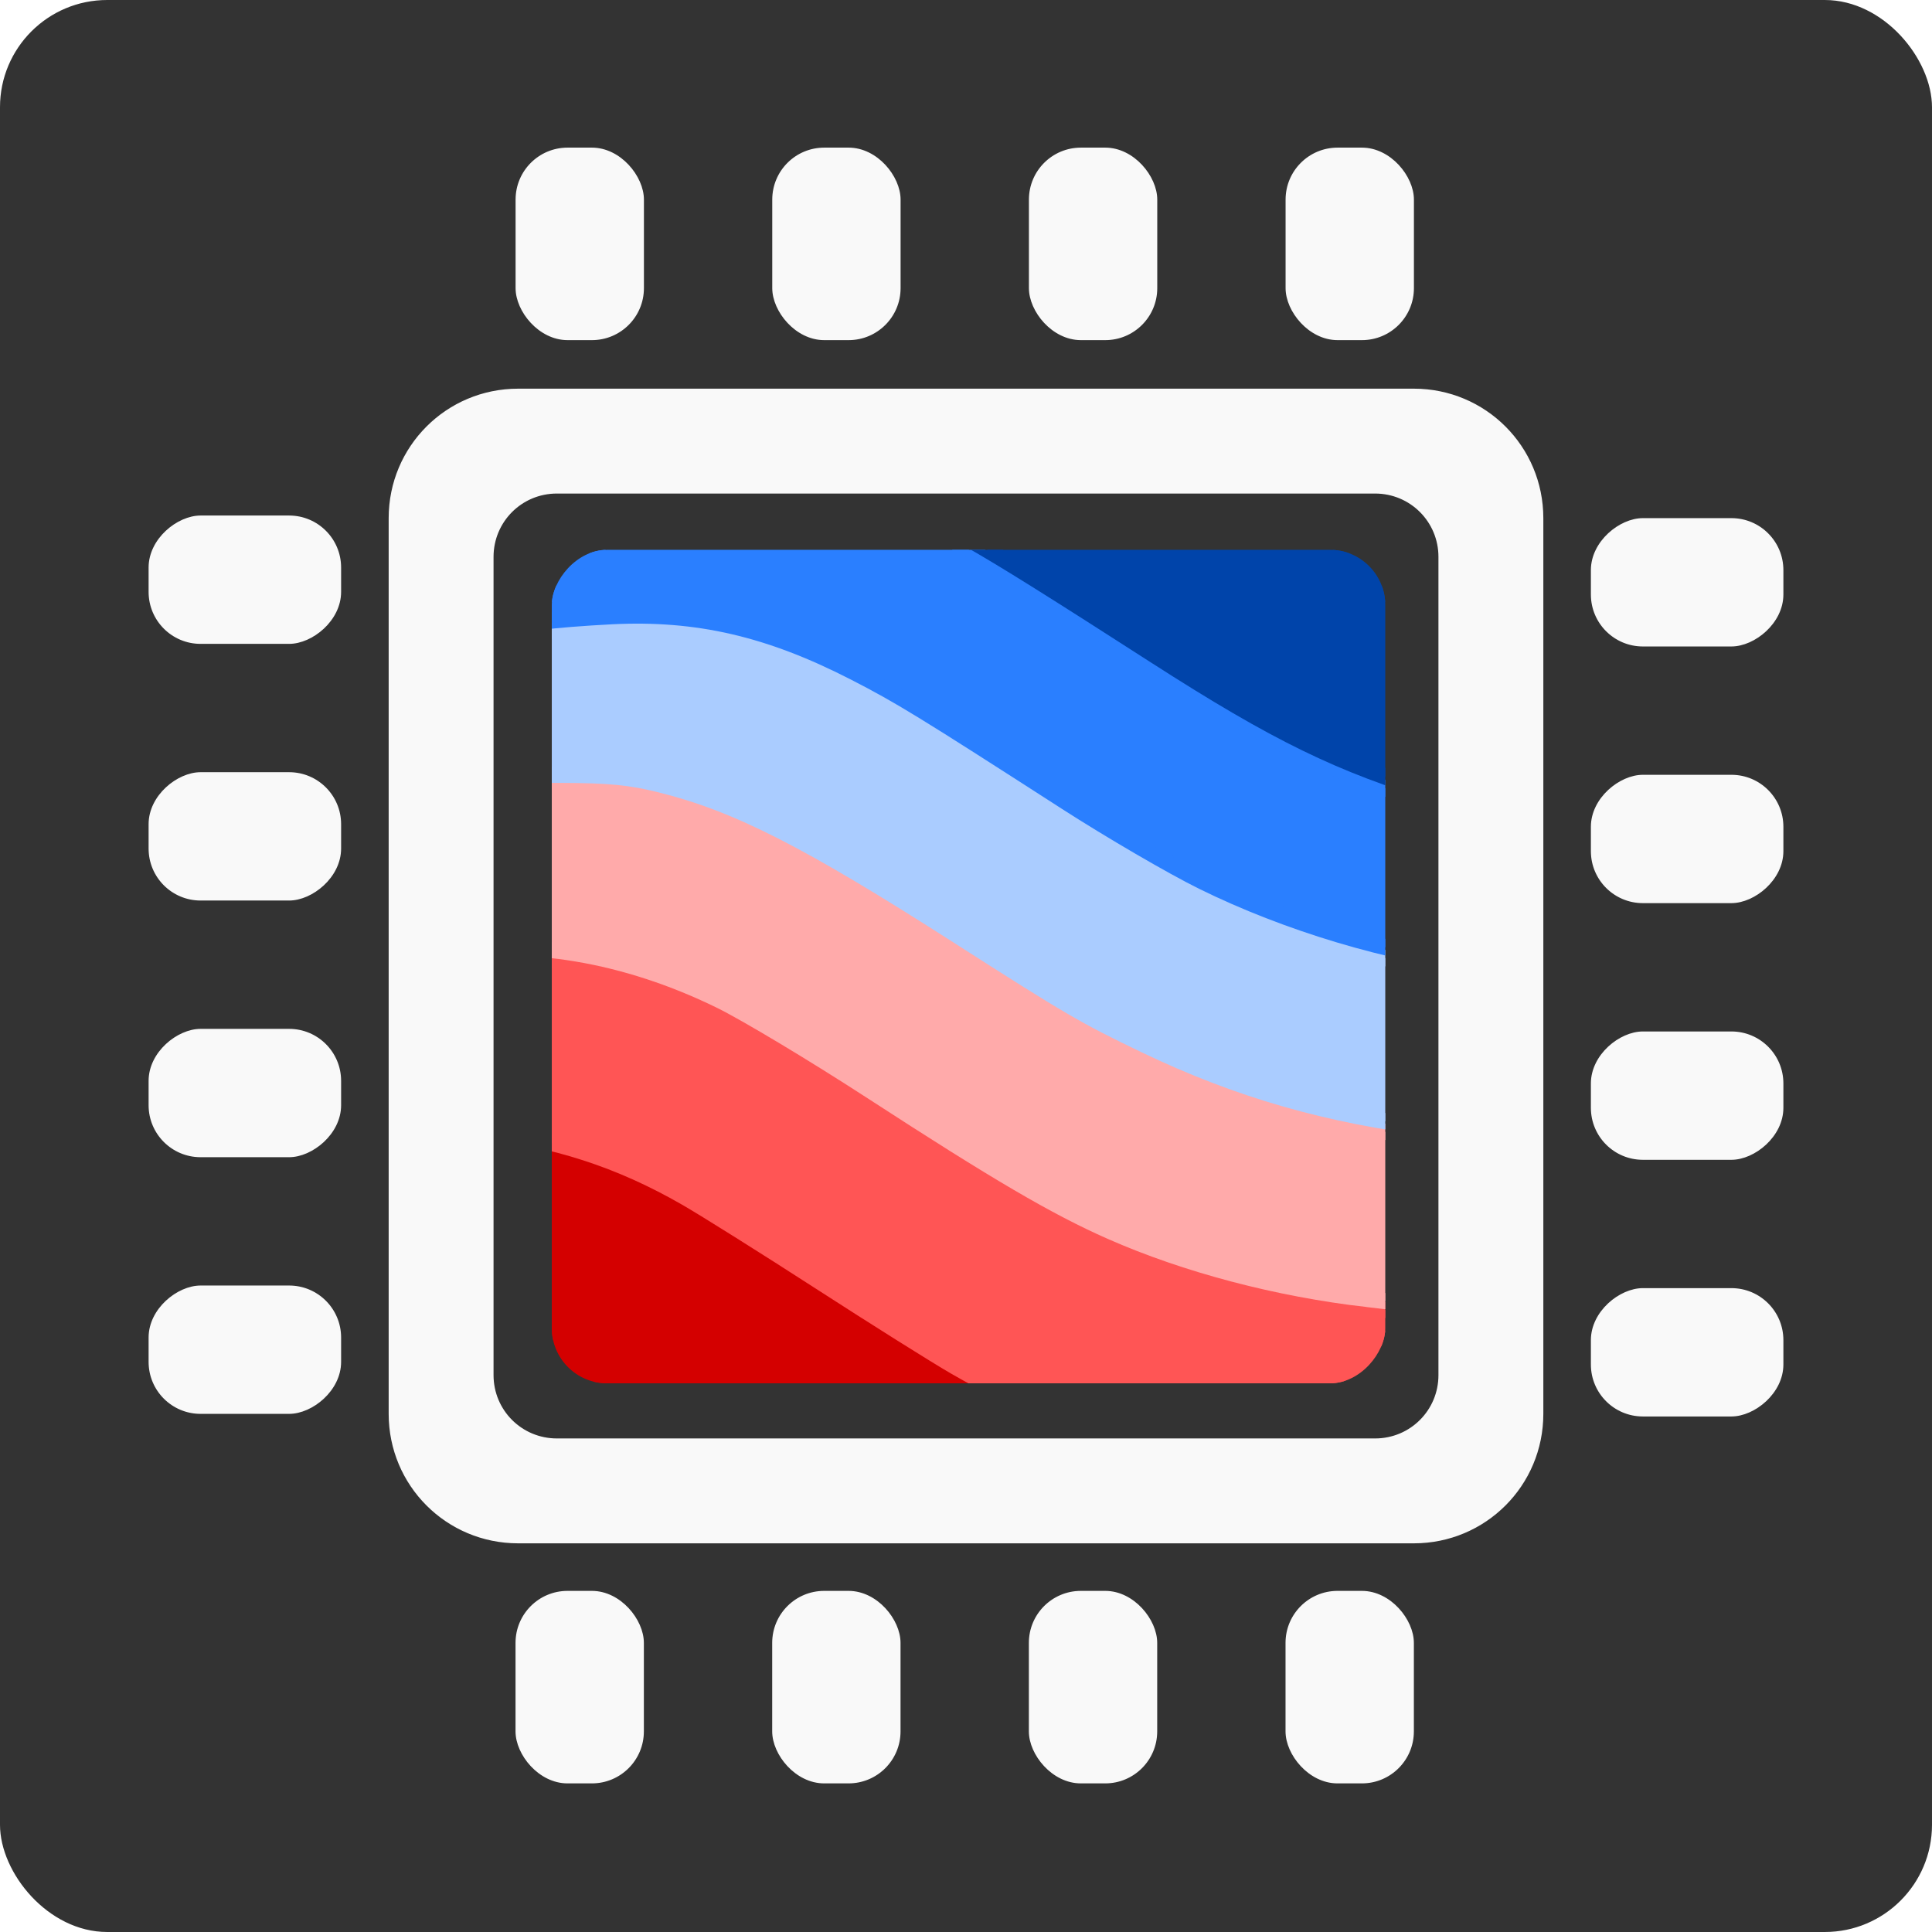 <?xml version="1.0" encoding="UTF-8" standalone="no"?>
<svg
   xmlns:dc="http://purl.org/dc/elements/1.1/"
   xmlns:cc="http://creativecommons.org/ns#"
   xmlns:rdf="http://www.w3.org/1999/02/22-rdf-syntax-ns#"
   xmlns:svg="http://www.w3.org/2000/svg"
   xmlns="http://www.w3.org/2000/svg"
   xmlns:sodipodi="http://sodipodi.sourceforge.net/DTD/sodipodi-0.dtd"
   xmlns:inkscape="http://www.inkscape.org/namespaces/inkscape"
   width="800"
   height="800"
   viewBox="0 0 211.667 211.667"
   version="1.1"
   id="svg8"
   inkscape:version="1.0.1 (3bc2e813f5, 2020-09-07)"
   sodipodi:docname="compgeolab-background.svg"
   inkscape:export-filename="compgeolab-background.png"
   inkscape:export-xdpi="120"
   inkscape:export-ydpi="120">
  <defs
     id="defs2">
    <clipPath
       clipPathUnits="userSpaceOnUse"
       id="clipPath846">
      <path
         style="fill:none;fill-opacity:1;fill-rule:nonzero;stroke:#ffffff;stroke-width:0.924;stroke-linecap:round;stroke-miterlimit:4;stroke-dasharray:none"
         d="m -598.054,-154.244 a 70.113,70.113 0 0 1 -70.113,70.113 70.113,70.113 0 0 1 -70.113,-70.113 70.113,70.113 0 0 1 70.113,-70.113 70.113,70.113 0 0 1 70.113,70.113 z"
         id="path848"
         inkscape:connector-curvature="0" />
    </clipPath>
    <clipPath
       clipPathUnits="userSpaceOnUse"
       id="clipPath1107">
      <rect
         style="fill:none;fill-opacity:1;stroke:#ffff00;stroke-width:0.939"
         id="rect1109"
         width="113.859"
         height="113.859"
         x="611.328"
         y="-211.117"
         ry="7.558"
         transform="scale(-1,1)" />
    </clipPath>
    <clipPath
       clipPathUnits="userSpaceOnUse"
       id="clipPath1107-9">
      <rect
         style="fill:none;fill-opacity:1;stroke:#ffff00;stroke-width:0.939"
         id="rect1109-7"
         width="113.859"
         height="113.859"
         x="611.328"
         y="-211.117"
         ry="7.558"
         transform="scale(-1,1)" />
    </clipPath>
  </defs>
  <sodipodi:namedview
     id="base"
     pagecolor="#ffffff"
     bordercolor="#666666"
     borderopacity="1.0"
     inkscape:pageopacity="0.0"
     inkscape:pageshadow="2"
     inkscape:zoom="0.90123998"
     inkscape:cx="473.47549"
     inkscape:cy="794.72625"
     inkscape:document-units="mm"
     inkscape:current-layer="layer1"
     showgrid="false"
     inkscape:window-width="1588"
     inkscape:window-height="1750"
     inkscape:window-x="1600"
     inkscape:window-y="38"
     inkscape:window-maximized="0"
     fit-margin-top="0"
     fit-margin-left="0"
     fit-margin-right="0"
     fit-margin-bottom="0"
     units="px"
     inkscape:document-rotation="0" />
  <g
     inkscape:label="Layer 1"
     inkscape:groupmode="layer"
     id="layer1"
     transform="translate(774,260.077)">
    <rect
       ry="11.745"
       y="-260.077"
       x="-774"
       height="211.667"
       width="211.667"
       id="rect824"
       style="fill:#333333;fill-opacity:1;fill-rule:nonzero;stroke:none;stroke-width:0.511;stroke-linecap:round;stroke-miterlimit:4;stroke-dasharray:none" />
    <path
       id="rect852"
       style="fill:#f9f9f9;fill-opacity:1;stroke:#f9f9f9;stroke-width:1.034"
       d="m -717.231,-216.978 c -7.573,0 -13.67,6.097 -13.67,13.67 v 98.129 c 0,7.573 6.097,13.67 13.67,13.67 h 98.129 c 7.573,0 13.67,-6.097 13.67,-13.67 v -98.129 c 0,-7.573 -6.097,-13.67 -13.67,-13.67 z m 4.24,10.456 h 89.648 c 4.129,0 7.454,3.324 7.454,7.454 v 89.648 c 0,4.129 -3.324,7.454 -7.454,7.454 h -89.648 c -4.129,0 -7.454,-3.324 -7.454,-7.454 v -89.648 c 0,-4.129 3.324,-7.454 7.454,-7.454 z" />
    <g
       clip-path="url(#clipPath1107)"
       id="g839-5"
       transform="matrix(0.802,0,0,0.802,-131.946,-30.522)">
      <path
         style="fill:#d40000;fill-opacity:1;fill-rule:nonzero;stroke:#d40000;stroke-width:2.203;stroke-linecap:round;stroke-miterlimit:4;stroke-dasharray:none"
         d="m -678.24,-78.208 c -12.225,-1.78 -24.591,-6.697 -34.574,-13.746 -6.108,-4.314 -14.554,-13.128 -18.989,-19.817 -3.683,-5.556 -7.936,-14.121 -8.834,-17.794 -0.367,-1.5 -0.287,-1.584 1.274,-1.339 0.916,0.144 3.501,0.403 5.745,0.575 4.702,0.362 12.304,2.361 17.775,4.675 5.627,2.38 14.55,7.663 27.1,16.045 13.323,8.898 21.678,13.787 29.328,17.159 6.3,2.777 14.921,5.727 20.21,6.915 l 3.497,0.785 -4.662,1.798 c -11.994,4.625 -26.34,6.422 -37.87,4.743 z"
         id="path971-6"
         inkscape:connector-curvature="0" />
      <path
         style="fill:#ff5555;fill-opacity:1;fill-rule:nonzero;stroke:#ff5555;stroke-width:2.203;stroke-linecap:round;stroke-miterlimit:4;stroke-dasharray:none"
         d="m -639.788,-87.148 c -10.655,-2.791 -20.932,-6.993 -30.282,-12.379 -2.577,-1.485 -10.849,-6.68 -18.382,-11.545 -7.533,-4.865 -15.81,-10.061 -18.395,-11.546 -9.072,-5.215 -17.878,-8.065 -28.776,-9.313 l -6.083,-0.697 -1.041,-4.079 c -1.319,-5.169 -2.557,-16.525 -1.874,-17.193 0.281,-0.275 3.265,-0.803 6.631,-1.173 13.016,-1.431 25.783,1.375 38.983,8.567 2.689,1.465 10.032,6.082 16.318,10.261 19.328,12.847 28.508,17.968 39.695,22.145 9.793,3.657 24.663,6.821 32.05,6.821 1.605,0 2.918,0.215 2.918,0.478 0,0.967 -9.749,10.469 -13.987,13.633 -4.482,3.345 -11.18,7.473 -12.045,7.422 -0.267,-0.016 -2.845,-0.647 -5.73,-1.403 z"
         id="path973-2"
         inkscape:connector-curvature="0" />
      <path
         style="fill:#ffaaaa;fill-opacity:1;fill-rule:nonzero;stroke:#ffaaaa;stroke-width:2.203;stroke-linecap:round;stroke-miterlimit:4;stroke-dasharray:none"
         d="m -613.801,-108.776 c -12.218,-1.401 -24.75,-4.703 -34.999,-9.222 -7.521,-3.316 -15.572,-8.031 -32.593,-19.089 -7.889,-5.125 -17.228,-10.732 -20.754,-12.46 -12.936,-6.339 -26.455,-8.609 -38.59,-6.48 l -4.205,0.738 0.29,-3.529 c 0.554,-6.736 0.835,-8.634 2.023,-13.694 l 1.194,-5.086 3.908,-0.731 c 6.102,-1.141 14.497,-1.425 20.099,-0.678 12.719,1.696 23.407,6.511 43.526,19.609 7.201,4.688 15.553,9.971 18.56,11.741 16.684,9.818 33.886,15.415 52.694,17.145 l 7.36,0.677 -1.111,2.818 c -1.8,4.566 -5.163,11.005 -7.951,15.222 -1.43,2.163 -2.645,3.899 -2.701,3.857 -0.056,-0.042 -3.093,-0.419 -6.751,-0.839 z"
         id="path975-9"
         inkscape:connector-curvature="0" />
      <path
         style="fill:#aaccff;fill-opacity:1;fill-rule:nonzero;stroke:#aaccff;stroke-width:2.203;stroke-linecap:round;stroke-miterlimit:4;stroke-dasharray:none"
         d="m -604.528,-132.087 c -14.449,-1.707 -26.889,-5.279 -39.558,-11.36 -8.313,-3.99 -10.341,-5.173 -25.572,-14.923 -20.633,-13.208 -30.209,-18.078 -40.659,-20.68 -4.167,-1.038 -6.956,-1.309 -13.684,-1.332 -4.648,-0.016 -10.221,0.189 -12.385,0.454 -2.962,0.364 -4.552,0.978 -4.552,0.446 0,-1.144 5.74,-12.295 8.08,-15.939 2.509,-3.907 3.129,-4.166 12.431,-5.178 4.721,-0.514 7.649,-0.511 12.297,0.012 13.964,1.571 22.576,5.449 44.741,20.147 6.892,4.57 15.308,9.925 18.703,11.9 14.906,8.671 32.204,14.24 48.465,15.602 l 4.517,0.378 v 3.39 c 0,2.793 -1.2,10.094 -2.743,16.689 -0.358,1.53 -0.441,1.533 -10.079,0.394 z"
         id="path977-1"
         inkscape:connector-curvature="0"
         sodipodi:nodetypes="ccsscsscscscscsccc" />
      <path
         style="fill:#2a7fff;fill-opacity:1;fill-rule:nonzero;stroke:#2a7fff;stroke-width:2.203;stroke-linecap:round;stroke-miterlimit:4;stroke-dasharray:none"
         d="m -598.7,-154.543 c -11.982,-1.356 -26.074,-5.579 -37.591,-11.266 -4.167,-2.058 -12.559,-6.95 -18.65,-10.871 -19.676,-12.67 -22.63,-14.479 -28.882,-17.693 -11.648,-5.987 -21.487,-8.262 -33.187,-7.673 -3.686,0.186 -7.864,0.515 -9.283,0.733 l -2.581,0.395 1.28,-1.798 c 2.325,-3.264 9.821,-10.304 14.739,-13.841 l 4.84,-3.481 7.887,0.04 c 9.041,0.046 14.802,1.203 23.201,4.661 6.741,2.775 11.944,5.812 26.939,15.722 21.527,14.228 31.813,19.447 46.041,23.363 4.007,1.103 7.941,2.197 8.742,2.431 1.218,0.356 1.578,0.998 2.191,3.911 0.404,1.917 0.902,6.304 1.107,9.749 l 0.373,6.264 -1.399,-0.076 c -0.769,-0.042 -3.366,-0.298 -5.77,-0.57 z"
         id="path979-2"
         inkscape:connector-curvature="0" />
      <path
         style="fill:#0044aa;fill-opacity:1;fill-rule:nonzero;stroke:#0044aa;stroke-width:2.203;stroke-linecap:round;stroke-miterlimit:4;stroke-dasharray:none"
         d="m -603.945,-177.71 c -13.525,-4.054 -22.246,-8.31 -38.756,-18.918 -26.597,-17.088 -29.547,-18.74 -39.048,-21.877 -5.4,-1.783 -12.879,-2.947 -19.524,-3.039 l -7.301,-0.224 7.761,-1.841 c 6.409,-1.521 13.942,-5.334 20.173,-6.344 6.867,-1.114 18.406,-1.097 25.392,0.035 23.309,3.78 44.459,19.39 55.231,40.766 2.571,5.101 6.53,12.283 6.53,13.434 0,0.919 -2.749,0.319 -10.458,-1.992 z"
         id="path981-7"
         inkscape:connector-curvature="0"
         sodipodi:nodetypes="sscscssscss" />
    </g>
    <g
       id="g1331"
       transform="matrix(0.703,0,0,0.703,-215.571,-64.584)"
       style="fill:#f9f9f9;stroke:#f9f9f9">
      <a
         id="a1323"
         style="fill:#f9f9f9;stroke:#f9f9f9">
        <rect
           style="fill:#f9f9f9;fill-opacity:1;stroke:#f9f9f9;stroke-width:0.2"
           id="rect852-5-7"
           width="19.8"
           height="29.8"
           x="-713.9"
           y="-254.977"
           ry="8" />
      </a>
      <rect
         style="fill:#f9f9f9;fill-opacity:1;stroke:#f9f9f9;stroke-width:0.2"
         id="rect852-5-7-0"
         width="19.8"
         height="29.8"
         x="-673.9"
         y="-254.977"
         ry="8" />
      <rect
         style="fill:#f9f9f9;fill-opacity:1;stroke:#f9f9f9;stroke-width:0.2"
         id="rect852-5-7-9"
         width="19.8"
         height="29.8"
         x="-633.9"
         y="-254.977"
         ry="8" />
      <rect
         style="fill:#f9f9f9;fill-opacity:1;stroke:#f9f9f9;stroke-width:0.2"
         id="rect852-5-7-3"
         width="19.8"
         height="29.8"
         x="-593.9"
         y="-254.977"
         ry="8" />
    </g>
    <g
       id="g1174-6"
       transform="matrix(0.703,0,0,0.703,-194.487,114.627)"
       style="fill:#f9f9f9;stroke:#f9f9f9">
      <rect
         style="fill:#f9f9f9;fill-opacity:1;stroke:#f9f9f9;stroke-width:0.2"
         id="rect852-5-7-06"
         width="19.8"
         height="29.8"
         x="-743.9"
         y="-284.977"
         ry="8" />
      <rect
         style="fill:#f9f9f9;fill-opacity:1;stroke:#f9f9f9;stroke-width:0.2"
         id="rect852-5-7-0-2"
         width="19.8"
         height="29.8"
         x="-703.9"
         y="-284.977"
         ry="8" />
      <rect
         style="fill:#f9f9f9;fill-opacity:1;stroke:#f9f9f9;stroke-width:0.2"
         id="rect852-5-7-9-6"
         width="19.8"
         height="29.8"
         x="-663.9"
         y="-284.977"
         ry="8" />
      <rect
         style="fill:#f9f9f9;fill-opacity:1;stroke:#f9f9f9;stroke-width:0.2"
         id="rect852-5-7-3-1"
         width="19.8"
         height="29.8"
         x="-623.9"
         y="-284.977"
         ry="8" />
    </g>
    <g
       id="g1174-8"
       transform="matrix(0,-0.703,0.703,0,-399.296,-627.923)"
       style="fill:#f9f9f9;stroke:#f9f9f9">
      <rect
         style="fill:#f9f9f9;fill-opacity:1;stroke:#f9f9f9;stroke-width:0.2"
         id="rect852-5-7-7"
         width="19.8"
         height="29.8"
         x="-743.9"
         y="-284.977"
         ry="8" />
      <rect
         style="fill:#f9f9f9;fill-opacity:1;stroke:#f9f9f9;stroke-width:0.2"
         id="rect852-5-7-0-9"
         width="19.8"
         height="29.8"
         x="-703.9"
         y="-284.977"
         ry="8" />
      <rect
         style="fill:#f9f9f9;fill-opacity:1;stroke:#f9f9f9;stroke-width:0.2"
         id="rect852-5-7-9-2"
         width="19.8"
         height="29.8"
         x="-663.9"
         y="-284.977"
         ry="8" />
      <rect
         style="fill:#f9f9f9;fill-opacity:1;stroke:#f9f9f9;stroke-width:0.2"
         id="rect852-5-7-3-0"
         width="19.8"
         height="29.8"
         x="-623.9"
         y="-284.977"
         ry="8" />
    </g>
    <g
       id="g1174-2"
       transform="matrix(0,0.703,-0.703,0,-937.038,319.436)"
       style="fill:#f9f9f9;stroke:#f9f9f9">
      <rect
         style="fill:#f9f9f9;fill-opacity:1;stroke:#f9f9f9;stroke-width:0.2"
         id="rect852-5-7-37"
         width="19.8"
         height="29.8"
         x="-743.9"
         y="-284.977"
         ry="8" />
      <rect
         style="fill:#f9f9f9;fill-opacity:1;stroke:#f9f9f9;stroke-width:0.2"
         id="rect852-5-7-0-5"
         width="19.8"
         height="29.8"
         x="-703.9"
         y="-284.977"
         ry="8" />
      <rect
         style="fill:#f9f9f9;fill-opacity:1;stroke:#f9f9f9;stroke-width:0.2"
         id="rect852-5-7-9-9"
         width="19.8"
         height="29.8"
         x="-663.9"
         y="-284.977"
         ry="8" />
      <rect
         style="fill:#f9f9f9;fill-opacity:1;stroke:#f9f9f9;stroke-width:0.2"
         id="rect852-5-7-3-2"
         width="19.8"
         height="29.8"
         x="-623.9"
         y="-284.977"
         ry="8" />
    </g>
  </g>
</svg>

